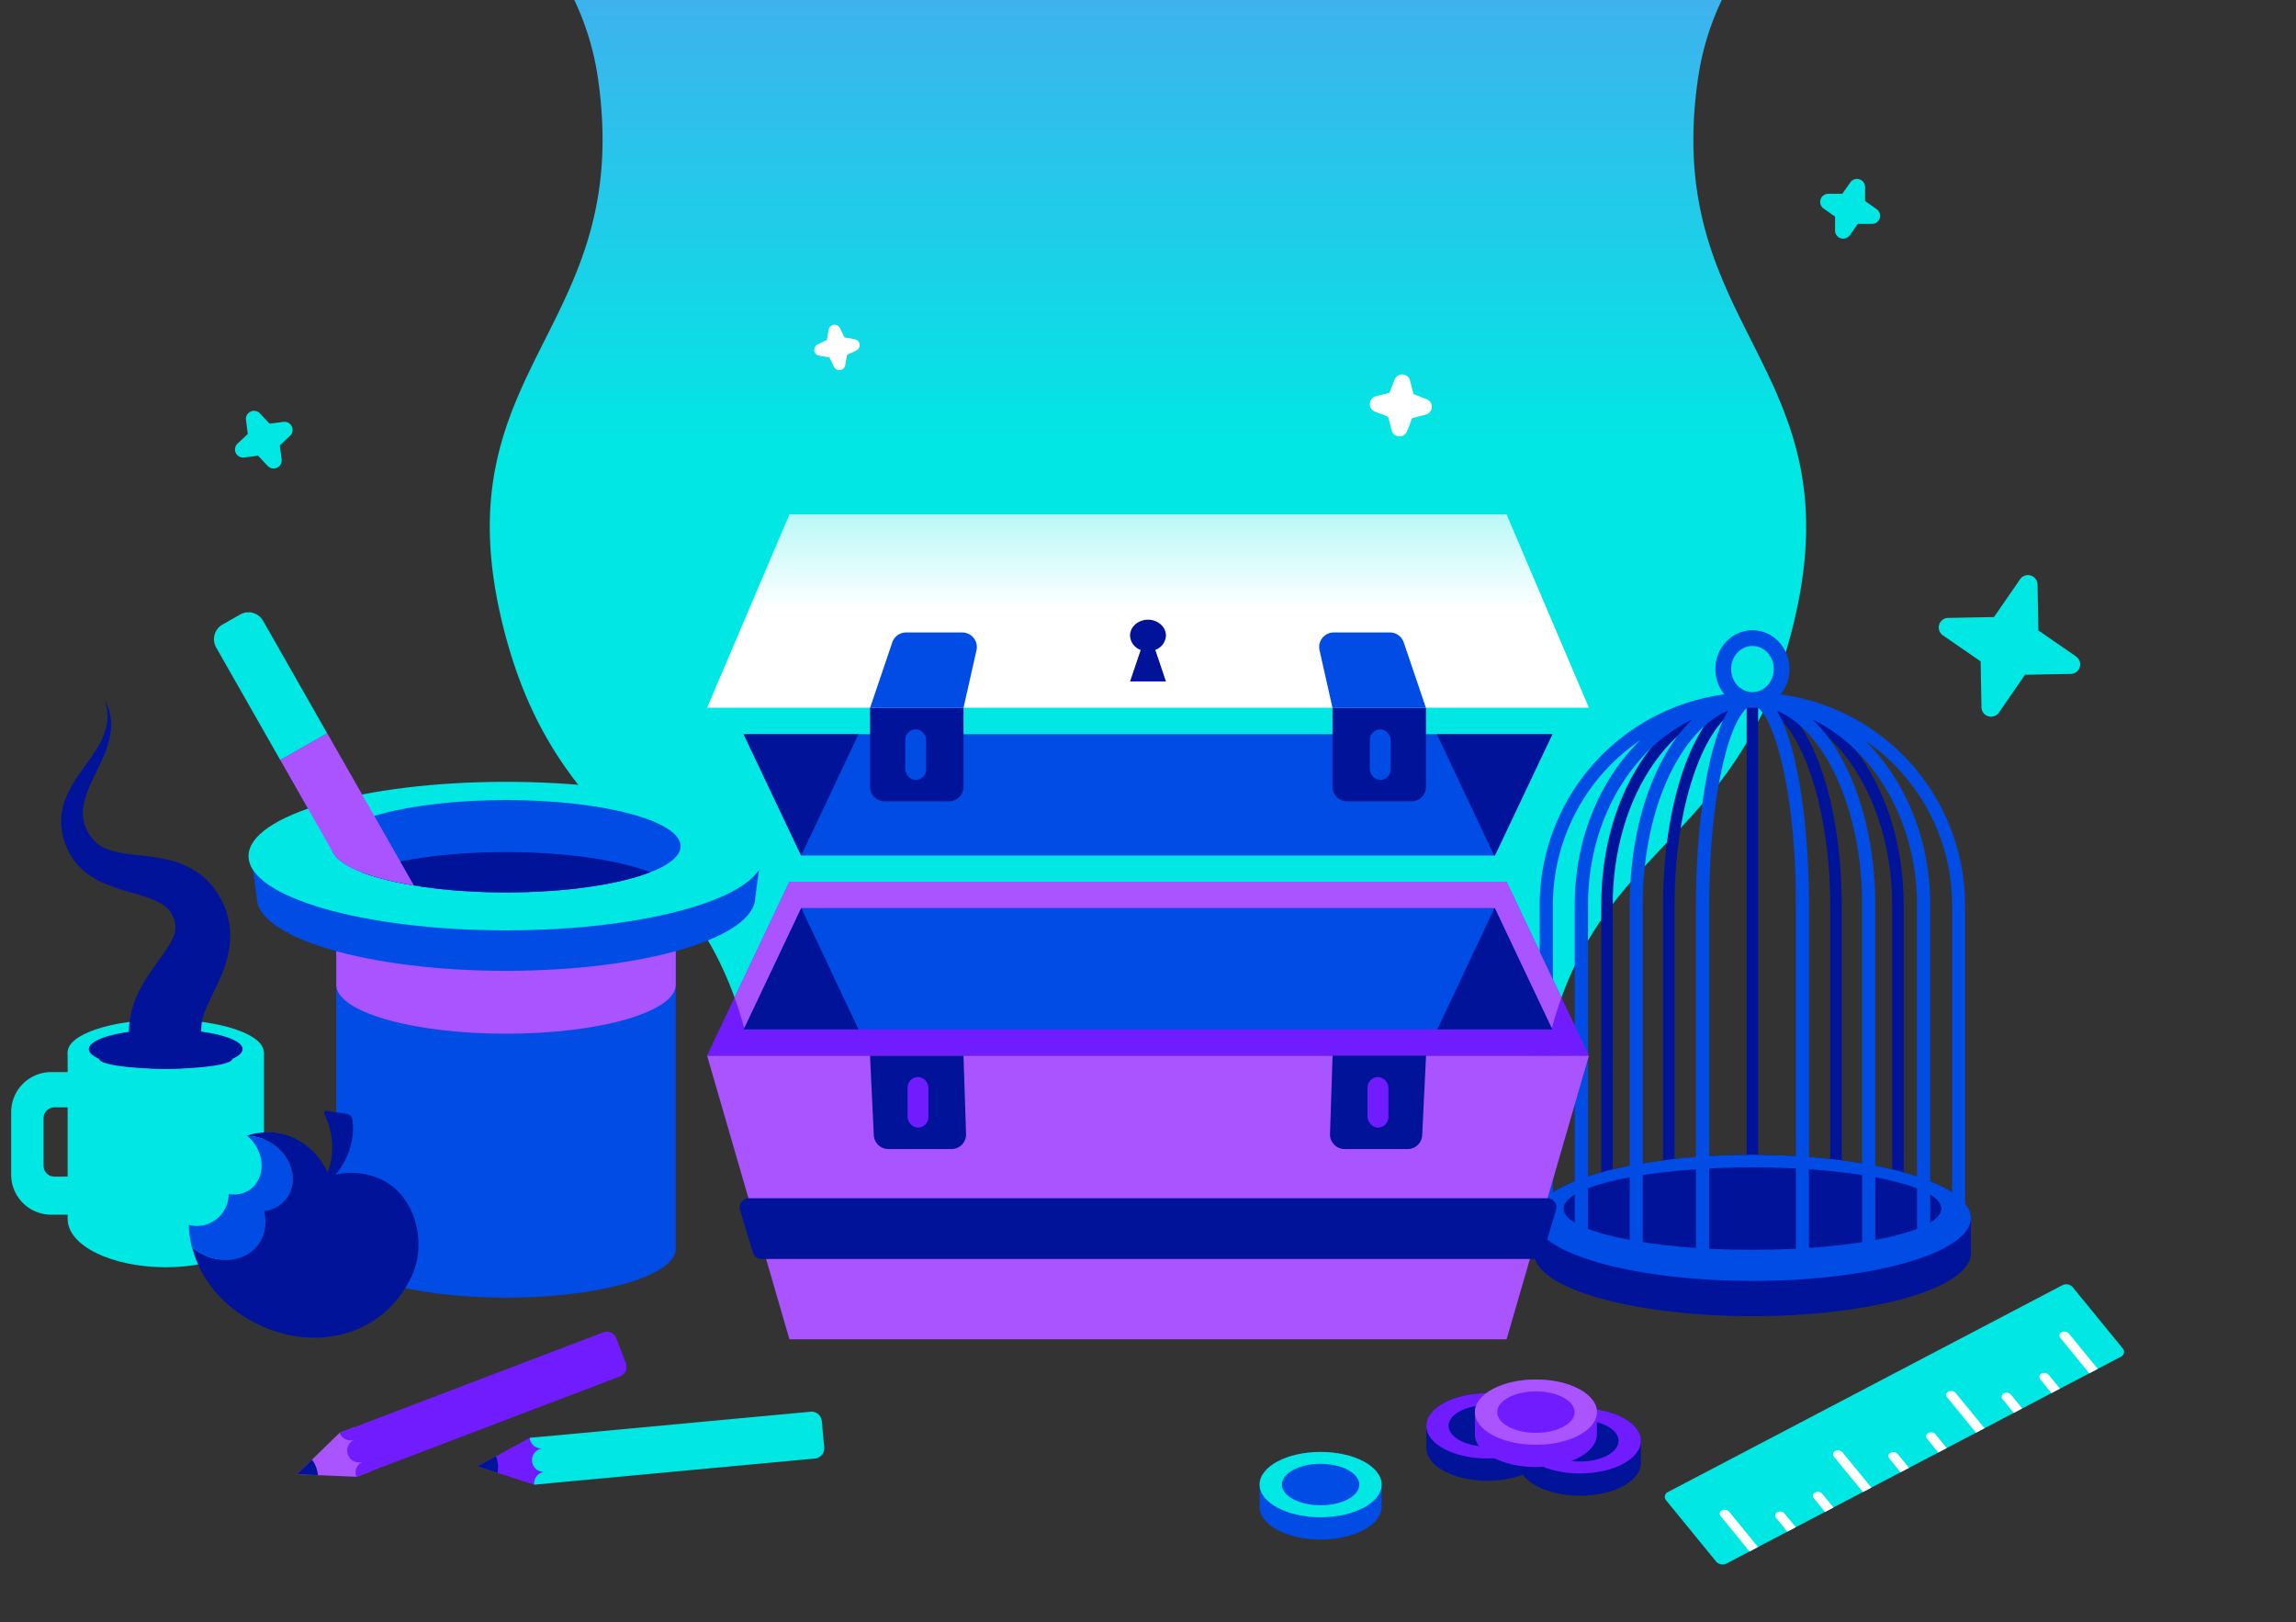 <svg xmlns="http://www.w3.org/2000/svg" viewBox="0 0 896 633">
    <rect x="0" y="0" width="896" height="633" fill="#333333" stroke="none"/>
    <defs>
        <linearGradient id="linear-gradient" x1="447.98" y1="174.34" x2="447.98" y2="-310.79"
            gradientUnits="userSpaceOnUse">
            <stop offset="0" stop-color="#01e7e4" />
            <stop offset="1" stop-color="#aa54ff" />
        </linearGradient>
        <linearGradient id="linear-gradient-2" x1="448" y1="237.91" x2="448" y2="102.73" gradientUnits="userSpaceOnUse">
            <stop offset="0" stop-color="#fff" />
            <stop offset="1" stop-color="#01e7e4" />
        </linearGradient>
        <style>
            .fluorescent-blue {
                fill: #01e7e4
            }

            .zaffre {
                fill: #001399
            }

            .blue-ryb {
                fill: #014ce4
            }

            .electric-purple {
                fill: #aa54ff
            }

            .violet {
                fill: #711cff
            }

            .white {
                fill: #fff
            }

            .transparent {
                fill: none
            }
        </style>
    </defs>
    <g id="Layer_2" data-name="Layer 2">
        <g id="Layer_1-2" data-name="Layer 1">
            <path class="transparent" d="M0 0h896v633H0z" />
            <path fill="url(#linear-gradient)"
                d="M700.63 240.36c-19.08 83.4-68.57 86.21-91.28 148.92q-2 5.61-3.77 11.9c0 .16-.09.32-.13.49H290.56c0-.17-.08-.34-.13-.51-1.15-4.2-2.41-8.16-3.77-11.91-22.69-62.8-72.24-65.57-91.32-149C173 142.21 247.76 128.13 233.27 30a106.74 106.74 0 00-9.15-30h447.8a106.6 106.6 0 00-9.21 30.11c-14.5 98.15 60.29 112.23 37.92 210.25z" />
            <path class="fluorescent-blue"
                d="M40.76 418.34H20A15.64 15.64 0 004.36 434v24.4A15.63 15.63 0 0020 474h22.68v-14.86H21.26a4.26 4.26 0 01-4.26-4.26v-18.52a4.26 4.26 0 014.25-4.26h21.43v-13.76z" />
            <path class="fluorescent-blue"
                d="M26.39 410.66v65c0 10.41 17.14 18.84 38.28 18.84S103 486.07 103 475.66v-65z" />
            <ellipse class="fluorescent-blue" cx="64.67" cy="410.66" rx="38.28" ry="12.8" />
            <path class="zaffre"
                d="M40.81 273a20.48 20.48 0 012.56 10.7 32.46 32.46 0 01-2.76 10.95c-1.45 3.44-3.14 6.71-4.64 9.93a40.31 40.31 0 00-3.33 9.46 15.46 15.46 0 00.65 8.49 18.15 18.15 0 002 3.72 13.75 13.75 0 002.71 2.91c3.88 3.19 9.92 3.93 17.1 4.68a78.59 78.59 0 0111.8 2 36.39 36.39 0 016.63 2.5 29 29 0 016.47 4.42 29.65 29.65 0 015.13 6.2 32.79 32.79 0 013.32 7.19 29.79 29.79 0 011.38 8.28 34.58 34.58 0 01-.84 8.12 52.23 52.23 0 01-2.18 7c-.84 2.1-1.72 4-2.58 5.84-1.71 3.57-3.29 6.68-4.31 9.34a24.3 24.3 0 00-1.07 3.5 24 24 0 001.81 13.75l-27.97 3.52a37.4 37.4 0 01-2.19-9 34 34 0 01.31-9.42 38.67 38.67 0 012.46-8.14 55 55 0 013.34-6.39c2.32-3.74 4.6-6.75 6.5-9.43.94-1.32 1.79-2.56 2.52-3.71a33.56 33.56 0 001.73-3.14 10 10 0 001.09-5 12.11 12.11 0 00-.63-2.86 11.24 11.24 0 00-1.25-2.5 10.27 10.27 0 00-2-2.17 18.65 18.65 0 00-3.21-2 61.62 61.62 0 00-9.18-3.19 98.4 98.4 0 01-11.18-3.7 37.74 37.74 0 01-5.83-3.16 27 27 0 01-5.22-4.64 25.21 25.21 0 01-3.69-5.83 27.92 27.92 0 01-2-6.33 23.71 23.71 0 01-.27-6.67 26.23 26.23 0 011.45-6.22 47.07 47.07 0 015.67-10.2c2.11-3 4.28-5.88 6.17-8.84a29.46 29.46 0 004.23-9.44 19.45 19.45 0 00-.7-10.52z" />
            <ellipse class="zaffre" cx="64.67" cy="409.38" rx="29.99" ry="7.68" />
            <ellipse class="zaffre" cx="64.67" cy="413.22" rx="25.98" ry="3.84" />
            <path class="zaffre"
                d="M726.16 295.44c-11-15.73-25.67-24.57-41.48-24.89H683c-15.58.32-30.19 9-41.13 24.5s-17 36.22-17 58.16V460.4h4.48V353.21c0-21 5.76-40.76 16.22-55.58 6.73-9.52 14.9-16.24 23.77-19.76-3.94 4.2-7.52 10.12-10.57 17.63-6.3 15.5-9.77 35.95-9.77 57.71v105.2h4.48v-105.2c0-21.2 3.33-41.1 9.39-56 5.14-12.67 11.89-20.5 18.75-21.91v175.35h4.48v-175.4c15.43 3.09 28.14 37.75 28.14 78v105.2h4.48V353.21c0-33.77-8.24-62.42-20.31-75.33 23 9.2 40 39.64 40 75.33V460.4h4.48V353.21c.03-21.73-5.89-42.21-16.73-57.77z" />
            <path class="zaffre"
                d="M683.88 450.65c-47.08 0-85.25 11-85.25 24.59V489c0 13.58 38.17 24.59 85.25 24.59s85.25-11 85.25-24.59v-13.76c0-13.58-38.13-24.59-85.25-24.59z" />
            <ellipse class="blue-ryb" cx="683.88" cy="475.24" rx="85.25" ry="24.59" />
            <ellipse class="zaffre" cx="683.88" cy="471.62" rx="73.71" ry="16.09" />
            <path class="blue-ryb"
                d="M684.86 270.23h-2a83.08 83.08 0 00-82 83v117.09c0 16.73 42.76 25.76 83 25.76s83-9 83-25.76V353.21a83.09 83.09 0 00-82-82.98zm63.24 211.35a106.31 106.31 0 01-16.29 4.77V353.21c0-21.73-4.76-42.25-13.42-57.78a63.24 63.24 0 00-10.87-14.56c23.72 11.5 40.58 39.7 40.58 72.34zm-86.26 8.49a208.11 208.11 0 01-20.77-2.7V353.21c0-21 4.6-40.79 12.95-55.61 5.75-10.17 12.76-17.09 20.34-20.27q-3.81 6.38-6.74 18.41c-3.72 15.38-5.78 35.8-5.78 57.47zm-1.45-209.34a62.9 62.9 0 00-10.82 14.35c-8.78 15.58-13.57 36.23-13.57 58.13v133.14a106.65 106.65 0 01-16.29-4.77V353.21c0-20.88 6.74-40.5 19-55.24a64.72 64.72 0 0121.68-17.24zm66.3 72.48v134.16a208.11 208.11 0 01-20.77 2.7V353.21c0-30.87-4.28-62.25-12.54-75.9 19.02 7.92 33.31 39.09 33.31 75.9zM606 470.32V353.21a77.86 77.86 0 0134.09-64.36 79.687 79.687 0 00-5.41 5.85c-13 15.66-20.15 36.44-20.15 58.51v126.07c-5.53-2.86-8.53-5.97-8.53-8.96zm61 20.12V353.21c0-21.28 2-41.26 5.64-56.27 3.8-15.71 8.39-21.45 11.1-21.59h.3c7 .37 16.8 30.17 16.8 77.87v137.22c-5.39.34-11 .52-16.92.52s-11.57-.18-16.92-.52zm94.79-20.12c0 3-3 6.09-8.53 8.95V353.21c0-21.89-7.05-42.54-19.86-58.15a74.1 74.1 0 00-5.72-6.22 77.83 77.83 0 0134.11 64.37z" />
            <path class="blue-ryb"
                d="M683.88 276.24c-8 0-14.47-6.8-14.47-15.16s6.49-15.16 14.47-15.16 14.47 6.8 14.47 15.16-6.49 15.16-14.47 15.16zm0-24.17c-4.59 0-8.32 4-8.32 9s3.73 9 8.32 9 8.32-4 8.32-9-3.73-9-8.32-9zM263.71 372.16v115.11c0 10.55-29.66 19.1-66.25 19.1s-66.24-8.55-66.24-19.1V372.16c0-10.56 29.66-19.11 66.24-19.11s66.25 8.55 66.25 19.11z" />
            <path class="electric-purple"
                d="M263.71 359v25.26c0 10.56-29.66 19.12-66.25 19.12s-66.24-8.56-66.24-19.12V359c0-10.55 29.66-19.1 66.24-19.1s66.25 8.52 66.25 19.1z" />
            <path class="blue-ryb"
                d="M197.46 305.44c-54.94 0-99.47 12.85-99.47 28.7l2.19 16c0 15.85 43.56 28.7 97.28 28.7s97.28-12.85 97.28-28.7l2.2-16c0-15.85-44.54-28.7-99.48-28.7z" />
            <ellipse class="fluorescent-blue" cx="197.46" cy="334.06" rx="100.47" ry="28.98" />
            <ellipse class="blue-ryb" cx="197.46" cy="330.22" rx="68.14" ry="18.03" />
            <path class="zaffre"
                d="M253.8 340.37c-12.27 4.76-32.92 7.88-56.34 7.88s-44.06-3.12-56.33-7.88c12.27-4.76 32.92-7.88 56.33-7.88s44.07 3.12 56.34 7.88z" />
            <path class="fluorescent-blue"
                d="M100.43 238h7.91a6.58 6.58 0 016.58 6.58v50.53H93.85v-50.57a6.58 6.58 0 016.58-6.54z"
                transform="rotate(-29.67 104.411 266.542)" />
            <path class="electric-purple"
                d="M161.54 345.55c-16.32-2.69-28-7.15-31.3-12.37l-.25-.44-20.62-36.2 18.31-10.44 18.39 32.28z" />
            <path class="zaffre"
                d="M126.72 435c3.88 8.16 3.88 17.08.38 24.14-.75 1.43 1.55 1.76 2.83.41 6.13-6.7 8.76-15.24 7.51-23a2.61 2.61 0 00-2-1.9l-7.88-1.12c-.92-.15-1.27.55-.84 1.47z" />
            <path class="zaffre"
                d="M76.21 487.72c8.47 6 19.53 5 24.72-2.28a15.17 15.17 0 002.07-12.83 12.89 12.89 0 009-5.2c4.47-6.27 2.17-15.55-5.11-20.73a17.77 17.77 0 00-10.32-3.38l-.16-.13a24.78 24.78 0 0118.18.84 27.09 27.09 0 0113.87 15.14 27 27 0 0120.49 1.2c13.12 6.24 17.6 24.34 11.93 37.15-.09.21-.19.42-.29.63s-.19.41-.3.62c-11 22.37-36.68 28.92-59.29 18.17-13.46-6.4-22.84-17.5-26-30.22q.54.54 1.21 1.02z" />
            <path class="blue-ryb"
                d="M73.7 478a38.91 38.91 0 001.19 8.75q.64.54 1.32 1c8.47 6 19.53 5 24.72-2.28a15.17 15.17 0 002.07-12.86 12.89 12.89 0 009-5.2c4.47-6.27 2.17-15.55-5.11-20.73a17.77 17.77 0 00-10.32-3.38 15.72 15.72 0 012.43 2.57c4.54 6.06 4 14.13-1.17 18.13a11 11 0 01-8.59 1.92A12.46 12.46 0 0173.7 478z" />
            <path class="electric-purple" d="M620.08 411.91H275.93l32.14 110.71h279.86l32.15-110.71z" />
            <path fill="url(#linear-gradient-2)" d="M620.08 276.24H275.93l32.14-75.52h279.86l32.15 75.52z" />
            <path class="blue-ryb"
                d="M616.95 411.29h-337.9l31.56-66.6h274.78l31.56 66.6zM616.95 276.86h-337.9l31.56 66.6h274.78l31.56-66.6z" />
            <path class="violet"
                d="M587.93 344.07H308.07l-32.15 67.84h344.16zm-275.3 10.24h270.74l22.44 47.36H290.19z" />
            <path class="fluorescent-blue"
                d="M275.92 276.24l32.15 67.83h279.86l32.15-67.83zm307.45 57.59H312.63l-22.44-47.35h315.62z" />
            <path class="zaffre"
                d="M335.02 401.67h-44.83l22.44-47.36h.05l22.34 47.36zM605.81 401.67h-44.9l22.34-47.36h.12l22.44 47.36zM605.81 286.48l-22.44 47.35h-.28l-22.37-47.35h45.09zM335.04 286.48l-22.38 47.35h-.03l-22.44-47.35h44.85z" />
            <path class="electric-purple"
                d="M587.93 344.07H308.07l-21.41 45.18c1.36 3.75 2.62 7.71 3.77 11.91l22.2-46.85h270.74l22.21 46.87q1.73-6.3 3.77-11.9z" />
            <path class="zaffre"
                d="M520 276.24h36.48V307a5.69 5.69 0 01-5.69 5.69h-25.1A5.69 5.69 0 01520 307v-30.76zM339.53 276.24H376V307a5.69 5.69 0 01-5.69 5.69h-25.09a5.69 5.69 0 01-5.69-5.69v-30.76z" />
            <path class="blue-ryb"
                d="M556.47 276.24H520l-5.06-22.5a5.69 5.69 0 015.55-6.94h21.91a5.69 5.69 0 015.39 3.86zM381.07 253.74l-5.07 22.5h-36.47l8.68-25.58a5.69 5.69 0 015.39-3.86h21.92a5.69 5.69 0 015.55 6.94z" />
            <path class="zaffre"
                d="M549.31 448.38h-24.59a5.69 5.69 0 01-5.69-5.87l1-30.6h36.48L555 443a5.69 5.69 0 01-5.69 5.38zM371.28 448.38h-24.59A5.69 5.69 0 01341 443l-1.47-31H376l1 30.6a5.69 5.69 0 01-5.72 5.78zM598.79 491.26H297.21a3.54 3.54 0 01-3.4-2.52l-5-16.56a3.56 3.56 0 013.41-4.6h311.6a3.56 3.56 0 013.41 4.6l-5 16.56a3.54 3.54 0 01-3.44 2.52zM455 248c0-3.41-3.15-6.18-7-6.18s-7 2.77-7 6.18a6.18 6.18 0 004.15 5.63L441 265.91h14l-4.15-12.33A6.18 6.18 0 00455 248z" />
            <rect class="violet" x="533.67" y="420.27" width="8.15" height="19.75" rx="4.08" ry="4.08" />
            <rect class="violet" x="354.17" y="420.27" width="8.15" height="19.75" rx="4.08" ry="4.08" />
            <rect class="blue-ryb" x="534.57" y="284.6" width="8.15" height="19.75" rx="4.08" ry="4.08" />
            <rect class="blue-ryb" x="353.28" y="284.6" width="8.15" height="19.75" rx="4.08" ry="4.08" />
            <path class="blue-ryb"
                d="M515.36 566.57c-13.15 0-23.81 5.7-23.81 12.74V588c0 7 10.66 12.75 23.81 12.75s23.8-5.71 23.8-12.75v-8.68c0-7.05-10.66-12.75-23.8-12.75z" />
            <ellipse class="fluorescent-blue" cx="515.36" cy="579.31" rx="23.81" ry="12.74" />
            <ellipse class="blue-ryb" cx="515.36" cy="579.31" rx="15.1" ry="8.09" />
            <path class="zaffre"
                d="M580.42 543.65c-13.15 0-23.8 5.7-23.8 12.74v8.68c0 7 10.65 12.74 23.8 12.74s23.81-5.7 23.81-12.74v-8.68c0-7.04-10.66-12.74-23.81-12.74z" />
            <ellipse class="violet" cx="580.42" cy="556.39" rx="23.81" ry="12.74" />
            <ellipse class="zaffre" cx="580.42" cy="556.39" rx="15.1" ry="8.09" />
            <path class="zaffre"
                d="M616.53 549.48c-13.14 0-23.8 5.71-23.8 12.75v8.68c0 7 10.66 12.74 23.8 12.74s23.81-5.7 23.81-12.74v-8.68c0-7.04-10.66-12.75-23.81-12.75z" />
            <ellipse class="violet" cx="616.53" cy="562.23" rx="23.81" ry="12.74" />
            <ellipse class="zaffre" cx="616.53" cy="562.23" rx="15.1" ry="8.09" />
            <path class="violet"
                d="M599.38 538.3c-13.15 0-23.81 5.7-23.81 12.74v8.68c0 7 10.66 12.75 23.81 12.75s23.8-5.71 23.8-12.75V551c0-7-10.65-12.7-23.8-12.7z" />
            <ellipse class="electric-purple" cx="599.38" cy="551.04" rx="23.81" ry="12.74" />
            <ellipse class="violet" cx="599.38" cy="551.04" rx="15.1" ry="8.09" />
            <path class="fluorescent-blue"
                d="M827.64 529.43l-153.9 80.7a3.38 3.38 0 01-4-.74l-19.56-23.94a2.07 2.07 0 01.75-3.25l153.9-80.69a3.38 3.38 0 014 .74l19.57 23.94a2.06 2.06 0 01-.76 3.24z" />
            <path class="white"
                d="M697.48 597.68l3.3-1.73-4.39-5.36a2.33 2.33 0 00-2.77-.52 1.42 1.42 0 00-.52 2.24zM712.21 590l3.3-1.73-4.39-5.37a2.32 2.32 0 00-2.77-.51 1.43 1.43 0 00-.52 2.24zM682.75 605.41l3.3-1.73-11.28-13.8a2.32 2.32 0 00-2.77-.51 1.42 1.42 0 00-.52 2.24zM727 582.23l3.29-1.73L719 566.71a2.33 2.33 0 00-2.78-.51 1.43 1.43 0 00-.52 2.24zM741.68 574.51l3.29-1.73-4.38-5.37a2.33 2.33 0 00-2.78-.51 1.43 1.43 0 00-.52 2.24zM756.41 566.78l3.29-1.72-4.38-5.37a2.33 2.33 0 00-2.78-.51 1.42 1.42 0 00-.52 2.24zM771.14 559.06l3.3-1.73-11.28-13.79a2.32 2.32 0 00-2.77-.51 1.43 1.43 0 00-.53 2.24zM785.87 551.34l3.3-1.73-4.39-5.37a2.32 2.32 0 00-2.77-.51 1.43 1.43 0 00-.53 2.24zM800.6 543.61l3.3-1.73-4.39-5.36a2.33 2.33 0 00-2.77-.52 1.42 1.42 0 00-.52 2.24zM815.33 535.89l3.3-1.73-11.28-13.8a2.33 2.33 0 00-2.77-.51 1.43 1.43 0 00-.52 2.24z" />
            <path class="electric-purple"
                d="M144.88 574.05l-5.82 2.21-14.99-.64-8.19-.35 5.88-5.71 10.77-10.45 5.82-2.22 6.53 17.16z" />
            <path class="zaffre" d="M124.07 575.62l-8.19-.35 5.88-5.71a12.39 12.39 0 012.31 6.06z" />
            <path class="violet"
                d="M244 531.38l-3.27-8.58-.2-.53a4 4 0 00-5.19-2.33l-102.81 39.17a4.58 4.58 0 005.92 2.65 4.59 4.59 0 103.27 8.58 4.59 4.59 0 00-2.66 5.93l102.86-39.17a4 4 0 002.32-5.19zM214.63 578.77l-6.2.58-14.27-4.64-7.8-2.53 7.2-3.92 13.17-7.19 6.2-.58 1.7 18.28z" />
            <path class="zaffre"
                d="M194.16 574.71l-7.8-2.53 7.2-3.92a12.81 12.81 0 01.73 3.18 12.68 12.68 0 01-.13 3.27z" />
            <path class="fluorescent-blue"
                d="M321.59 564.21l-.85-9.14-.05-.57a4 4 0 00-4.37-3.62l-109.59 10.19a4.58 4.58 0 005 4.14 4.59 4.59 0 00.85 9.14 4.6 4.6 0 00-4.14 5L318 569.15a4 4 0 003.63-4.37zM810.2 256.19L795.46 246l-.33-17.9a3.73 3.73 0 00-6.81-2.06l-10.17 14.74-17.9.33a3.74 3.74 0 00-2.06 6.81l14.74 10.17.33 17.9a3.74 3.74 0 006.82 2.06l10.16-14.74 17.9-.33a3.74 3.74 0 002.06-6.79z" />
            <path class="white"
                d="M556.73 155.78l-5.12-2-1.38-5.31a3.16 3.16 0 00-6-.34l-2 5.12-5.3 1.38a3.16 3.16 0 00-.34 6l5.11 2 1.39 5.3a3.15 3.15 0 006 .34l2-5.11 5.31-1.38a3.16 3.16 0 00.33-6z" />
            <path class="fluorescent-blue"
                d="M732.31 81.59l-4.47-3.16v-5.48a3.17 3.17 0 00-5.75-1.8l-3.16 4.48h-5.48a3.16 3.16 0 00-1.8 5.74l4.48 3.16v5.48a3.16 3.16 0 005.74 1.8l3.13-4.44h5.48a3.16 3.16 0 001.83-5.78zM110.64 164.62l-5.43.72-3.75-4a3.16 3.16 0 00-5.46 2.57l.71 5.43-4 3.75a3.16 3.16 0 002.57 5.44l5.43-.71 3.75 4a3.16 3.16 0 005.44-2.57l-.71-5.44 4-3.74a3.17 3.17 0 00-2.55-5.45z" />
            <path class="white"
                d="M333.54 132.37l-4-.69-1.75-3.63a2.33 2.33 0 00-4.39.61l-.69 4-3.63 1.76a2.33 2.33 0 00.61 4.39l4 .68 1.76 3.64a2.33 2.33 0 004.39-.62l.68-4 3.64-1.75a2.33 2.33 0 00-.62-4.39z" />
        </g>
    </g>
</svg>